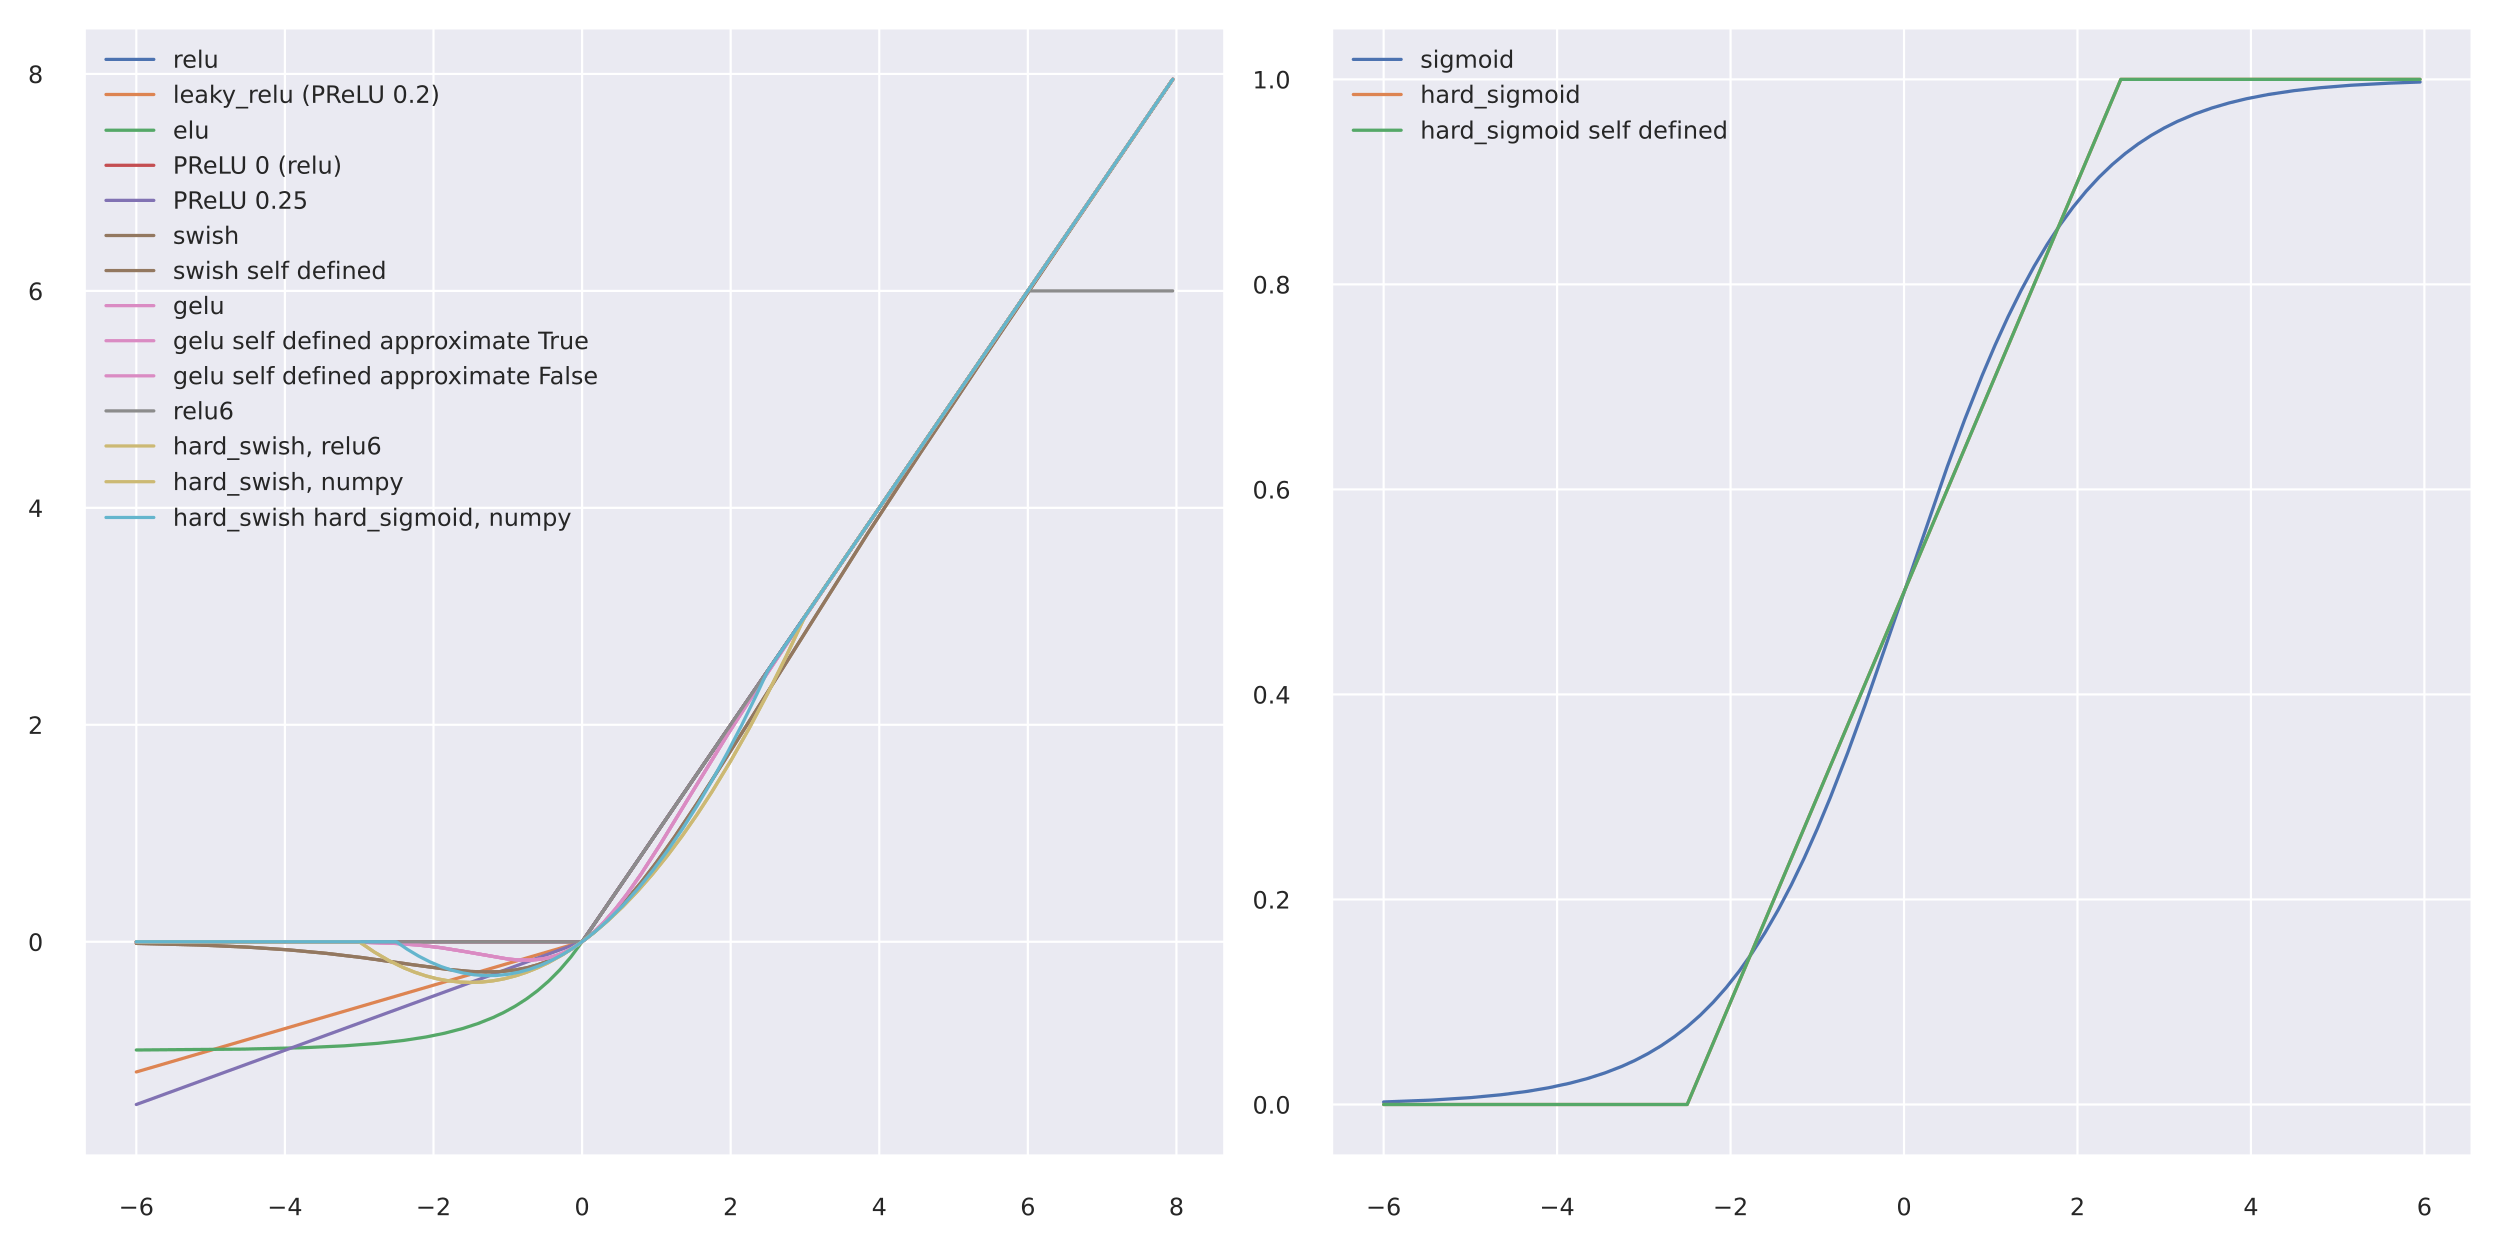 <?xml version="1.0" encoding="utf-8" standalone="no"?>
<!DOCTYPE svg PUBLIC "-//W3C//DTD SVG 1.1//EN"
  "http://www.w3.org/Graphics/SVG/1.1/DTD/svg11.dtd">
<!-- Created with matplotlib (https://matplotlib.org/) -->
<svg height="287.28pt" version="1.1" viewBox="0 0 575.28 287.28" width="575.28pt" xmlns="http://www.w3.org/2000/svg" xmlns:xlink="http://www.w3.org/1999/xlink">
 <defs>
  <style type="text/css">*{stroke-linecap:butt;stroke-linejoin:round;}</style>
 </defs>
 <g id="figure_1">
  <g id="patch_1">
   <path d="M 0 287.28 
L 575.28 287.28 
L 575.28 0 
L 0 0 
z
" style="fill:#ffffff;"/>
  </g>
  <g id="axes_1">
   <g id="patch_2">
    <path d="M 19.443 265.953 
L 281.782 265.953 
L 281.782 6.464 
L 19.443 6.464 
z
" style="fill:#eaeaf2;"/>
   </g>
   <g id="matplotlib.axis_1">
    <g id="xtick_1">
     <g id="line2d_1">
      <path clip-path="url(#pe93aeef3b1)" d="M 31.368 265.953 
L 31.368 6.464 
" style="fill:none;stroke:#ffffff;stroke-linecap:round;stroke-width:0.5;"/>
     </g>
     <g id="text_1">
      <!-- −6 -->
      <g style="fill:#262626;" transform="translate(27.314 279.633)scale(0.055 -0.055)">
       <defs>
        <path d="M 10.594 35.5 
L 73.188 35.5 
L 73.188 27.203 
L 10.594 27.203 
z
" id="DejaVuSans-8722"/>
        <path d="M 33.016 40.375 
Q 26.375 40.375 22.484 35.828 
Q 18.609 31.297 18.609 23.391 
Q 18.609 15.531 22.484 10.953 
Q 26.375 6.391 33.016 6.391 
Q 39.656 6.391 43.531 10.953 
Q 47.406 15.531 47.406 23.391 
Q 47.406 31.297 43.531 35.828 
Q 39.656 40.375 33.016 40.375 
z
M 52.594 71.297 
L 52.594 62.312 
Q 48.875 64.062 45.094 64.984 
Q 41.312 65.922 37.594 65.922 
Q 27.828 65.922 22.672 59.328 
Q 17.531 52.734 16.797 39.406 
Q 19.672 43.656 24.016 45.922 
Q 28.375 48.188 33.594 48.188 
Q 44.578 48.188 50.953 41.516 
Q 57.328 34.859 57.328 23.391 
Q 57.328 12.156 50.688 5.359 
Q 44.047 -1.422 33.016 -1.422 
Q 20.359 -1.422 13.672 8.266 
Q 6.984 17.969 6.984 36.375 
Q 6.984 53.656 15.188 63.938 
Q 23.391 74.219 37.203 74.219 
Q 40.922 74.219 44.703 73.484 
Q 48.484 72.75 52.594 71.297 
z
" id="DejaVuSans-54"/>
       </defs>
       <use xlink:href="#DejaVuSans-8722"/>
       <use x="83.789" xlink:href="#DejaVuSans-54"/>
      </g>
     </g>
    </g>
    <g id="xtick_2">
     <g id="line2d_2">
      <path clip-path="url(#pe93aeef3b1)" d="M 65.56 265.953 
L 65.56 6.464 
" style="fill:none;stroke:#ffffff;stroke-linecap:round;stroke-width:0.5;"/>
     </g>
     <g id="text_2">
      <!-- −4 -->
      <g style="fill:#262626;" transform="translate(61.506 279.633)scale(0.055 -0.055)">
       <defs>
        <path d="M 37.797 64.312 
L 12.891 25.391 
L 37.797 25.391 
z
M 35.203 72.906 
L 47.609 72.906 
L 47.609 25.391 
L 58.016 25.391 
L 58.016 17.188 
L 47.609 17.188 
L 47.609 0 
L 37.797 0 
L 37.797 17.188 
L 4.891 17.188 
L 4.891 26.703 
z
" id="DejaVuSans-52"/>
       </defs>
       <use xlink:href="#DejaVuSans-8722"/>
       <use x="83.789" xlink:href="#DejaVuSans-52"/>
      </g>
     </g>
    </g>
    <g id="xtick_3">
     <g id="line2d_3">
      <path clip-path="url(#pe93aeef3b1)" d="M 99.752 265.953 
L 99.752 6.464 
" style="fill:none;stroke:#ffffff;stroke-linecap:round;stroke-width:0.5;"/>
     </g>
     <g id="text_3">
      <!-- −2 -->
      <g style="fill:#262626;" transform="translate(95.698 279.633)scale(0.055 -0.055)">
       <defs>
        <path d="M 19.188 8.297 
L 53.609 8.297 
L 53.609 0 
L 7.328 0 
L 7.328 8.297 
Q 12.938 14.109 22.625 23.891 
Q 32.328 33.688 34.812 36.531 
Q 39.547 41.844 41.422 45.531 
Q 43.312 49.219 43.312 52.781 
Q 43.312 58.594 39.234 62.25 
Q 35.156 65.922 28.609 65.922 
Q 23.969 65.922 18.812 64.312 
Q 13.672 62.703 7.812 59.422 
L 7.812 69.391 
Q 13.766 71.781 18.938 73 
Q 24.125 74.219 28.422 74.219 
Q 39.75 74.219 46.484 68.547 
Q 53.219 62.891 53.219 53.422 
Q 53.219 48.922 51.531 44.891 
Q 49.859 40.875 45.406 35.406 
Q 44.188 33.984 37.641 27.219 
Q 31.109 20.453 19.188 8.297 
z
" id="DejaVuSans-50"/>
       </defs>
       <use xlink:href="#DejaVuSans-8722"/>
       <use x="83.789" xlink:href="#DejaVuSans-50"/>
      </g>
     </g>
    </g>
    <g id="xtick_4">
     <g id="line2d_4">
      <path clip-path="url(#pe93aeef3b1)" d="M 133.944 265.953 
L 133.944 6.464 
" style="fill:none;stroke:#ffffff;stroke-linecap:round;stroke-width:0.5;"/>
     </g>
     <g id="text_4">
      <!-- 0 -->
      <g style="fill:#262626;" transform="translate(132.194 279.633)scale(0.055 -0.055)">
       <defs>
        <path d="M 31.781 66.406 
Q 24.172 66.406 20.328 58.906 
Q 16.5 51.422 16.5 36.375 
Q 16.5 21.391 20.328 13.891 
Q 24.172 6.391 31.781 6.391 
Q 39.453 6.391 43.281 13.891 
Q 47.125 21.391 47.125 36.375 
Q 47.125 51.422 43.281 58.906 
Q 39.453 66.406 31.781 66.406 
z
M 31.781 74.219 
Q 44.047 74.219 50.516 64.516 
Q 56.984 54.828 56.984 36.375 
Q 56.984 17.969 50.516 8.266 
Q 44.047 -1.422 31.781 -1.422 
Q 19.531 -1.422 13.062 8.266 
Q 6.594 17.969 6.594 36.375 
Q 6.594 54.828 13.062 64.516 
Q 19.531 74.219 31.781 74.219 
z
" id="DejaVuSans-48"/>
       </defs>
       <use xlink:href="#DejaVuSans-48"/>
      </g>
     </g>
    </g>
    <g id="xtick_5">
     <g id="line2d_5">
      <path clip-path="url(#pe93aeef3b1)" d="M 168.136 265.953 
L 168.136 6.464 
" style="fill:none;stroke:#ffffff;stroke-linecap:round;stroke-width:0.5;"/>
     </g>
     <g id="text_5">
      <!-- 2 -->
      <g style="fill:#262626;" transform="translate(166.387 279.633)scale(0.055 -0.055)">
       <use xlink:href="#DejaVuSans-50"/>
      </g>
     </g>
    </g>
    <g id="xtick_6">
     <g id="line2d_6">
      <path clip-path="url(#pe93aeef3b1)" d="M 202.328 265.953 
L 202.328 6.464 
" style="fill:none;stroke:#ffffff;stroke-linecap:round;stroke-width:0.5;"/>
     </g>
     <g id="text_6">
      <!-- 4 -->
      <g style="fill:#262626;" transform="translate(200.579 279.633)scale(0.055 -0.055)">
       <use xlink:href="#DejaVuSans-52"/>
      </g>
     </g>
    </g>
    <g id="xtick_7">
     <g id="line2d_7">
      <path clip-path="url(#pe93aeef3b1)" d="M 236.52 265.953 
L 236.52 6.464 
" style="fill:none;stroke:#ffffff;stroke-linecap:round;stroke-width:0.5;"/>
     </g>
     <g id="text_7">
      <!-- 6 -->
      <g style="fill:#262626;" transform="translate(234.771 279.633)scale(0.055 -0.055)">
       <use xlink:href="#DejaVuSans-54"/>
      </g>
     </g>
    </g>
    <g id="xtick_8">
     <g id="line2d_8">
      <path clip-path="url(#pe93aeef3b1)" d="M 270.713 265.953 
L 270.713 6.464 
" style="fill:none;stroke:#ffffff;stroke-linecap:round;stroke-width:0.5;"/>
     </g>
     <g id="text_8">
      <!-- 8 -->
      <g style="fill:#262626;" transform="translate(268.963 279.633)scale(0.055 -0.055)">
       <defs>
        <path d="M 31.781 34.625 
Q 24.75 34.625 20.719 30.859 
Q 16.703 27.094 16.703 20.516 
Q 16.703 13.922 20.719 10.156 
Q 24.75 6.391 31.781 6.391 
Q 38.812 6.391 42.859 10.172 
Q 46.922 13.969 46.922 20.516 
Q 46.922 27.094 42.891 30.859 
Q 38.875 34.625 31.781 34.625 
z
M 21.922 38.812 
Q 15.578 40.375 12.031 44.719 
Q 8.5 49.078 8.5 55.328 
Q 8.5 64.062 14.719 69.141 
Q 20.953 74.219 31.781 74.219 
Q 42.672 74.219 48.875 69.141 
Q 55.078 64.062 55.078 55.328 
Q 55.078 49.078 51.531 44.719 
Q 48 40.375 41.703 38.812 
Q 48.828 37.156 52.797 32.312 
Q 56.781 27.484 56.781 20.516 
Q 56.781 9.906 50.312 4.234 
Q 43.844 -1.422 31.781 -1.422 
Q 19.734 -1.422 13.25 4.234 
Q 6.781 9.906 6.781 20.516 
Q 6.781 27.484 10.781 32.312 
Q 14.797 37.156 21.922 38.812 
z
M 18.312 54.391 
Q 18.312 48.734 21.844 45.562 
Q 25.391 42.391 31.781 42.391 
Q 38.141 42.391 41.719 45.562 
Q 45.312 48.734 45.312 54.391 
Q 45.312 60.062 41.719 63.234 
Q 38.141 66.406 31.781 66.406 
Q 25.391 66.406 21.844 63.234 
Q 18.312 60.062 18.312 54.391 
z
" id="DejaVuSans-56"/>
       </defs>
       <use xlink:href="#DejaVuSans-56"/>
      </g>
     </g>
    </g>
   </g>
   <g id="matplotlib.axis_2">
    <g id="ytick_1">
     <g id="line2d_9">
      <path clip-path="url(#pe93aeef3b1)" d="M 19.443 216.714 
L 281.782 216.714 
" style="fill:none;stroke:#ffffff;stroke-linecap:round;stroke-width:0.5;"/>
     </g>
     <g id="text_9">
      <!-- 0 -->
      <g style="fill:#262626;" transform="translate(6.444 218.804)scale(0.055 -0.055)">
       <use xlink:href="#DejaVuSans-48"/>
      </g>
     </g>
    </g>
    <g id="ytick_2">
     <g id="line2d_10">
      <path clip-path="url(#pe93aeef3b1)" d="M 19.443 166.788 
L 281.782 166.788 
" style="fill:none;stroke:#ffffff;stroke-linecap:round;stroke-width:0.5;"/>
     </g>
     <g id="text_10">
      <!-- 2 -->
      <g style="fill:#262626;" transform="translate(6.444 168.878)scale(0.055 -0.055)">
       <use xlink:href="#DejaVuSans-50"/>
      </g>
     </g>
    </g>
    <g id="ytick_3">
     <g id="line2d_11">
      <path clip-path="url(#pe93aeef3b1)" d="M 19.443 116.862 
L 281.782 116.862 
" style="fill:none;stroke:#ffffff;stroke-linecap:round;stroke-width:0.5;"/>
     </g>
     <g id="text_11">
      <!-- 4 -->
      <g style="fill:#262626;" transform="translate(6.444 118.952)scale(0.055 -0.055)">
       <use xlink:href="#DejaVuSans-52"/>
      </g>
     </g>
    </g>
    <g id="ytick_4">
     <g id="line2d_12">
      <path clip-path="url(#pe93aeef3b1)" d="M 19.443 66.936 
L 281.782 66.936 
" style="fill:none;stroke:#ffffff;stroke-linecap:round;stroke-width:0.5;"/>
     </g>
     <g id="text_12">
      <!-- 6 -->
      <g style="fill:#262626;" transform="translate(6.444 69.026)scale(0.055 -0.055)">
       <use xlink:href="#DejaVuSans-54"/>
      </g>
     </g>
    </g>
    <g id="ytick_5">
     <g id="line2d_13">
      <path clip-path="url(#pe93aeef3b1)" d="M 19.443 17.011 
L 281.782 17.011 
" style="fill:none;stroke:#ffffff;stroke-linecap:round;stroke-width:0.5;"/>
     </g>
     <g id="text_13">
      <!-- 8 -->
      <g style="fill:#262626;" transform="translate(6.444 19.1)scale(0.055 -0.055)">
       <use xlink:href="#DejaVuSans-56"/>
      </g>
     </g>
    </g>
   </g>
   <g id="line2d_14">
    <path clip-path="url(#pe93aeef3b1)" d="M 31.368 216.714 
L 133.944 216.714 
L 269.858 18.259 
L 269.858 18.259 
" style="fill:none;stroke:#4c72b0;stroke-linecap:round;stroke-width:0.75;"/>
   </g>
   <g id="line2d_15">
    <path clip-path="url(#pe93aeef3b1)" d="M 31.368 246.67 
L 133.944 216.714 
L 269.858 18.259 
L 269.858 18.259 
" style="fill:none;stroke:#dd8452;stroke-linecap:round;stroke-width:0.75;"/>
   </g>
   <g id="line2d_16">
    <path clip-path="url(#pe93aeef3b1)" d="M 31.368 241.615 
L 56.157 241.413 
L 69.834 241.09 
L 79.237 240.659 
L 86.93 240.081 
L 92.914 239.412 
L 98.042 238.62 
L 102.316 237.752 
L 106.59 236.637 
L 110.01 235.521 
L 113.429 234.158 
L 115.993 232.942 
L 118.558 231.528 
L 121.122 229.885 
L 123.686 227.977 
L 126.251 225.76 
L 128.815 223.184 
L 131.38 220.191 
L 133.944 216.714 
L 269.858 18.259 
L 269.858 18.259 
" style="fill:none;stroke:#55a868;stroke-linecap:round;stroke-width:0.75;"/>
   </g>
   <g id="line2d_17">
    <path clip-path="url(#pe93aeef3b1)" d="M 31.368 216.714 
L 133.944 216.714 
L 269.858 18.259 
L 269.858 18.259 
" style="fill:none;stroke:#c44e52;stroke-linecap:round;stroke-width:0.75;"/>
   </g>
   <g id="line2d_18">
    <path clip-path="url(#pe93aeef3b1)" d="M 31.368 254.158 
L 133.944 216.714 
L 269.858 18.259 
L 269.858 18.259 
" style="fill:none;stroke:#8172b3;stroke-linecap:round;stroke-width:0.75;"/>
   </g>
   <g id="line2d_19">
    <path clip-path="url(#pe93aeef3b1)" d="M 31.368 217.084 
L 45.899 217.455 
L 57.012 217.948 
L 66.415 218.577 
L 74.963 219.364 
L 83.511 220.377 
L 94.623 221.946 
L 103.171 223.088 
L 108.3 223.545 
L 111.719 223.664 
L 115.138 223.572 
L 118.558 223.208 
L 121.122 222.721 
L 123.686 222.021 
L 126.251 221.088 
L 128.815 219.901 
L 131.38 218.446 
L 133.944 216.714 
L 136.508 214.702 
L 139.073 212.412 
L 141.637 209.855 
L 144.202 207.044 
L 147.621 202.935 
L 151.04 198.465 
L 155.314 192.459 
L 160.443 184.796 
L 167.281 174.099 
L 199.764 122.609 
L 211.731 104.32 
L 226.263 82.52 
L 246.778 52.183 
L 269.858 18.329 
L 269.858 18.329 
" style="fill:none;stroke:#937860;stroke-linecap:round;stroke-width:0.75;"/>
   </g>
   <g id="line2d_20">
    <path clip-path="url(#pe93aeef3b1)" d="M 31.368 217.084 
L 45.899 217.455 
L 57.012 217.948 
L 66.415 218.577 
L 74.963 219.364 
L 83.511 220.377 
L 94.623 221.946 
L 103.171 223.088 
L 108.3 223.545 
L 111.719 223.664 
L 115.138 223.572 
L 118.558 223.208 
L 121.122 222.721 
L 123.686 222.021 
L 126.251 221.088 
L 128.815 219.901 
L 131.38 218.446 
L 133.944 216.714 
L 136.508 214.702 
L 139.073 212.412 
L 141.637 209.855 
L 144.202 207.044 
L 147.621 202.935 
L 151.04 198.465 
L 155.314 192.459 
L 160.443 184.796 
L 167.281 174.099 
L 199.764 122.609 
L 211.731 104.32 
L 226.263 82.52 
L 246.778 52.183 
L 269.858 18.329 
L 269.858 18.329 
" style="fill:none;stroke:#937860;stroke-linecap:round;stroke-width:0.75;"/>
   </g>
   <g id="line2d_21">
    <path clip-path="url(#pe93aeef3b1)" d="M 31.368 216.714 
L 82.656 216.815 
L 90.349 217.057 
L 96.333 217.478 
L 101.462 218.076 
L 106.59 218.903 
L 116.848 220.675 
L 119.412 220.908 
L 121.977 220.942 
L 124.541 220.712 
L 126.251 220.38 
L 127.96 219.887 
L 129.67 219.218 
L 131.38 218.363 
L 133.089 217.313 
L 134.799 216.065 
L 136.508 214.619 
L 139.073 212.087 
L 141.637 209.147 
L 144.202 205.844 
L 147.621 200.975 
L 151.895 194.352 
L 158.733 183.179 
L 167.281 169.282 
L 174.12 158.602 
L 182.668 145.725 
L 196.345 125.611 
L 269.858 18.259 
L 269.858 18.259 
" style="fill:none;stroke:#da8bc3;stroke-linecap:round;stroke-width:0.75;"/>
   </g>
   <g id="line2d_22">
    <path clip-path="url(#pe93aeef3b1)" d="M 31.368 216.714 
L 83.511 216.82 
L 91.204 217.091 
L 96.333 217.471 
L 101.462 218.076 
L 106.59 218.907 
L 116.848 220.678 
L 119.412 220.911 
L 121.977 220.944 
L 124.541 220.712 
L 126.251 220.38 
L 127.96 219.887 
L 129.67 219.218 
L 131.38 218.363 
L 133.089 217.313 
L 134.799 216.065 
L 136.508 214.619 
L 139.073 212.087 
L 141.637 209.147 
L 144.202 205.845 
L 147.621 200.977 
L 151.895 194.357 
L 158.733 183.185 
L 167.281 169.281 
L 174.12 158.593 
L 181.813 146.985 
L 194.635 128.108 
L 269.858 18.259 
L 269.858 18.259 
" style="fill:none;stroke:#da8bc3;stroke-linecap:round;stroke-width:0.75;"/>
   </g>
   <g id="line2d_23">
    <path clip-path="url(#pe93aeef3b1)" d="M 31.368 216.714 
L 82.656 216.815 
L 90.349 217.057 
L 96.333 217.478 
L 101.462 218.076 
L 106.59 218.903 
L 116.848 220.675 
L 119.412 220.908 
L 121.977 220.942 
L 124.541 220.712 
L 126.251 220.38 
L 127.96 219.887 
L 129.67 219.218 
L 131.38 218.363 
L 133.089 217.313 
L 134.799 216.065 
L 136.508 214.619 
L 139.073 212.087 
L 141.637 209.147 
L 144.202 205.844 
L 147.621 200.975 
L 151.895 194.352 
L 158.733 183.179 
L 167.281 169.282 
L 174.12 158.602 
L 182.668 145.725 
L 196.345 125.611 
L 269.858 18.259 
L 269.858 18.259 
" style="fill:none;stroke:#da8bc3;stroke-linecap:round;stroke-width:0.75;"/>
   </g>
   <g id="line2d_24">
    <path clip-path="url(#pe93aeef3b1)" d="M 31.368 216.714 
L 133.944 216.714 
L 236.52 66.936 
L 269.858 66.936 
L 269.858 66.936 
" style="fill:none;stroke:#8c8c8c;stroke-linecap:round;stroke-width:0.75;"/>
   </g>
   <g id="line2d_25">
    <path clip-path="url(#pe93aeef3b1)" d="M 31.368 216.714 
L 82.656 216.714 
L 86.075 219.044 
L 89.494 221.041 
L 92.914 222.705 
L 95.478 223.735 
L 98.042 224.577 
L 100.607 225.233 
L 103.171 225.701 
L 105.736 225.982 
L 108.3 226.075 
L 110.864 225.982 
L 113.429 225.701 
L 115.993 225.233 
L 118.558 224.577 
L 121.122 223.735 
L 123.686 222.705 
L 126.251 221.488 
L 129.67 219.574 
L 133.089 217.328 
L 136.508 214.748 
L 139.928 211.836 
L 143.347 208.591 
L 146.766 205.013 
L 150.185 201.102 
L 153.605 196.858 
L 157.024 192.282 
L 160.443 187.372 
L 163.862 182.13 
L 168.136 175.109 
L 172.41 167.568 
L 176.684 159.507 
L 180.958 150.926 
L 185.232 141.825 
L 269.858 18.259 
L 269.858 18.259 
" style="fill:none;stroke:#ccb974;stroke-linecap:round;stroke-width:0.75;"/>
   </g>
   <g id="line2d_26">
    <path clip-path="url(#pe93aeef3b1)" d="M 31.368 216.714 
L 82.656 216.714 
L 86.075 219.044 
L 89.494 221.041 
L 92.914 222.705 
L 95.478 223.735 
L 98.042 224.577 
L 100.607 225.233 
L 103.171 225.701 
L 105.736 225.982 
L 108.3 226.075 
L 110.864 225.982 
L 113.429 225.701 
L 115.993 225.233 
L 118.558 224.577 
L 121.122 223.735 
L 123.686 222.705 
L 126.251 221.488 
L 129.67 219.574 
L 133.089 217.328 
L 136.508 214.748 
L 139.928 211.836 
L 143.347 208.591 
L 146.766 205.013 
L 150.185 201.102 
L 153.605 196.858 
L 157.024 192.282 
L 160.443 187.372 
L 163.862 182.13 
L 168.136 175.109 
L 172.41 167.568 
L 176.684 159.507 
L 180.958 150.926 
L 185.232 141.825 
L 269.858 18.259 
L 269.858 18.259 
" style="fill:none;stroke:#ccb974;stroke-linecap:round;stroke-width:0.75;"/>
   </g>
   <g id="line2d_27">
    <path clip-path="url(#pe93aeef3b1)" d="M 31.368 216.714 
L 91.204 216.714 
L 93.768 218.474 
L 96.333 220.009 
L 98.897 221.32 
L 101.462 222.406 
L 104.026 223.267 
L 106.59 223.903 
L 109.155 224.315 
L 111.719 224.502 
L 114.284 224.465 
L 116.848 224.203 
L 119.412 223.716 
L 121.977 223.005 
L 124.541 222.069 
L 127.106 220.908 
L 129.67 219.522 
L 132.234 217.912 
L 134.799 216.078 
L 137.363 214.018 
L 139.928 211.734 
L 143.347 208.339 
L 146.766 204.545 
L 150.185 200.351 
L 153.605 195.758 
L 157.024 190.765 
L 160.443 185.373 
L 163.862 179.582 
L 167.281 173.391 
L 170.701 166.801 
L 174.12 159.811 
L 176.684 154.307 
L 269.858 18.259 
L 269.858 18.259 
" style="fill:none;stroke:#64b5cd;stroke-linecap:round;stroke-width:0.75;"/>
   </g>
   <g id="patch_3">
    <path d="M 19.443 265.953 
L 19.443 6.464 
" style="fill:none;stroke:#ffffff;stroke-linecap:square;stroke-linejoin:miter;stroke-width:0.625;"/>
   </g>
   <g id="patch_4">
    <path d="M 281.782 265.953 
L 281.782 6.464 
" style="fill:none;stroke:#ffffff;stroke-linecap:square;stroke-linejoin:miter;stroke-width:0.625;"/>
   </g>
   <g id="patch_5">
    <path d="M 19.443 265.953 
L 281.782 265.953 
" style="fill:none;stroke:#ffffff;stroke-linecap:square;stroke-linejoin:miter;stroke-width:0.625;"/>
   </g>
   <g id="patch_6">
    <path d="M 19.443 6.464 
L 281.782 6.464 
" style="fill:none;stroke:#ffffff;stroke-linecap:square;stroke-linejoin:miter;stroke-width:0.625;"/>
   </g>
   <g id="legend_1">
    <g id="line2d_28">
     <path d="M 24.393 13.668 
L 35.393 13.668 
" style="fill:none;stroke:#4c72b0;stroke-linecap:round;stroke-width:0.75;"/>
    </g>
    <g id="line2d_29"/>
    <g id="text_14">
     <!-- relu -->
     <g style="fill:#262626;" transform="translate(39.793 15.593)scale(0.055 -0.055)">
      <defs>
       <path d="M 41.109 46.297 
Q 39.594 47.172 37.812 47.578 
Q 36.031 48 33.891 48 
Q 26.266 48 22.188 43.047 
Q 18.109 38.094 18.109 28.812 
L 18.109 0 
L 9.078 0 
L 9.078 54.688 
L 18.109 54.688 
L 18.109 46.188 
Q 20.953 51.172 25.484 53.578 
Q 30.031 56 36.531 56 
Q 37.453 56 38.578 55.875 
Q 39.703 55.766 41.062 55.516 
z
" id="DejaVuSans-114"/>
       <path d="M 56.203 29.594 
L 56.203 25.203 
L 14.891 25.203 
Q 15.484 15.922 20.484 11.062 
Q 25.484 6.203 34.422 6.203 
Q 39.594 6.203 44.453 7.469 
Q 49.312 8.734 54.109 11.281 
L 54.109 2.781 
Q 49.266 0.734 44.188 -0.344 
Q 39.109 -1.422 33.891 -1.422 
Q 20.797 -1.422 13.156 6.188 
Q 5.516 13.812 5.516 26.812 
Q 5.516 40.234 12.766 48.109 
Q 20.016 56 32.328 56 
Q 43.359 56 49.781 48.891 
Q 56.203 41.797 56.203 29.594 
z
M 47.219 32.234 
Q 47.125 39.594 43.094 43.984 
Q 39.062 48.391 32.422 48.391 
Q 24.906 48.391 20.391 44.141 
Q 15.875 39.891 15.188 32.172 
z
" id="DejaVuSans-101"/>
       <path d="M 9.422 75.984 
L 18.406 75.984 
L 18.406 0 
L 9.422 0 
z
" id="DejaVuSans-108"/>
       <path d="M 8.5 21.578 
L 8.5 54.688 
L 17.484 54.688 
L 17.484 21.922 
Q 17.484 14.156 20.5 10.266 
Q 23.531 6.391 29.594 6.391 
Q 36.859 6.391 41.078 11.031 
Q 45.312 15.672 45.312 23.688 
L 45.312 54.688 
L 54.297 54.688 
L 54.297 0 
L 45.312 0 
L 45.312 8.406 
Q 42.047 3.422 37.719 1 
Q 33.406 -1.422 27.688 -1.422 
Q 18.266 -1.422 13.375 4.438 
Q 8.5 10.297 8.5 21.578 
z
M 31.109 56 
z
" id="DejaVuSans-117"/>
      </defs>
      <use xlink:href="#DejaVuSans-114"/>
      <use x="38.863" xlink:href="#DejaVuSans-101"/>
      <use x="100.387" xlink:href="#DejaVuSans-108"/>
      <use x="128.17" xlink:href="#DejaVuSans-117"/>
     </g>
    </g>
    <g id="line2d_30">
     <path d="M 24.393 21.741 
L 35.393 21.741 
" style="fill:none;stroke:#dd8452;stroke-linecap:round;stroke-width:0.75;"/>
    </g>
    <g id="line2d_31"/>
    <g id="text_15">
     <!-- leaky_relu (PReLU 0.2) -->
     <g style="fill:#262626;" transform="translate(39.793 23.666)scale(0.055 -0.055)">
      <defs>
       <path d="M 34.281 27.484 
Q 23.391 27.484 19.188 25 
Q 14.984 22.516 14.984 16.5 
Q 14.984 11.719 18.141 8.906 
Q 21.297 6.109 26.703 6.109 
Q 34.188 6.109 38.703 11.406 
Q 43.219 16.703 43.219 25.484 
L 43.219 27.484 
z
M 52.203 31.203 
L 52.203 0 
L 43.219 0 
L 43.219 8.297 
Q 40.141 3.328 35.547 0.953 
Q 30.953 -1.422 24.312 -1.422 
Q 15.922 -1.422 10.953 3.297 
Q 6 8.016 6 15.922 
Q 6 25.141 12.172 29.828 
Q 18.359 34.516 30.609 34.516 
L 43.219 34.516 
L 43.219 35.406 
Q 43.219 41.609 39.141 45 
Q 35.062 48.391 27.688 48.391 
Q 23 48.391 18.547 47.266 
Q 14.109 46.141 10.016 43.891 
L 10.016 52.203 
Q 14.938 54.109 19.578 55.047 
Q 24.219 56 28.609 56 
Q 40.484 56 46.344 49.844 
Q 52.203 43.703 52.203 31.203 
z
" id="DejaVuSans-97"/>
       <path d="M 9.078 75.984 
L 18.109 75.984 
L 18.109 31.109 
L 44.922 54.688 
L 56.391 54.688 
L 27.391 29.109 
L 57.625 0 
L 45.906 0 
L 18.109 26.703 
L 18.109 0 
L 9.078 0 
z
" id="DejaVuSans-107"/>
       <path d="M 32.172 -5.078 
Q 28.375 -14.844 24.75 -17.812 
Q 21.141 -20.797 15.094 -20.797 
L 7.906 -20.797 
L 7.906 -13.281 
L 13.188 -13.281 
Q 16.891 -13.281 18.938 -11.516 
Q 21 -9.766 23.484 -3.219 
L 25.094 0.875 
L 2.984 54.688 
L 12.5 54.688 
L 29.594 11.922 
L 46.688 54.688 
L 56.203 54.688 
z
" id="DejaVuSans-121"/>
       <path d="M 50.984 -16.609 
L 50.984 -23.578 
L -0.984 -23.578 
L -0.984 -16.609 
z
" id="DejaVuSans-95"/>
       <path id="DejaVuSans-32"/>
       <path d="M 31 75.875 
Q 24.469 64.656 21.281 53.656 
Q 18.109 42.672 18.109 31.391 
Q 18.109 20.125 21.312 9.062 
Q 24.516 -2 31 -13.188 
L 23.188 -13.188 
Q 15.875 -1.703 12.234 9.375 
Q 8.594 20.453 8.594 31.391 
Q 8.594 42.281 12.203 53.312 
Q 15.828 64.359 23.188 75.875 
z
" id="DejaVuSans-40"/>
       <path d="M 19.672 64.797 
L 19.672 37.406 
L 32.078 37.406 
Q 38.969 37.406 42.719 40.969 
Q 46.484 44.531 46.484 51.125 
Q 46.484 57.672 42.719 61.234 
Q 38.969 64.797 32.078 64.797 
z
M 9.812 72.906 
L 32.078 72.906 
Q 44.344 72.906 50.609 67.359 
Q 56.891 61.812 56.891 51.125 
Q 56.891 40.328 50.609 34.812 
Q 44.344 29.297 32.078 29.297 
L 19.672 29.297 
L 19.672 0 
L 9.812 0 
z
" id="DejaVuSans-80"/>
       <path d="M 44.391 34.188 
Q 47.562 33.109 50.562 29.594 
Q 53.562 26.078 56.594 19.922 
L 66.609 0 
L 56 0 
L 46.688 18.703 
Q 43.062 26.031 39.672 28.422 
Q 36.281 30.812 30.422 30.812 
L 19.672 30.812 
L 19.672 0 
L 9.812 0 
L 9.812 72.906 
L 32.078 72.906 
Q 44.578 72.906 50.734 67.672 
Q 56.891 62.453 56.891 51.906 
Q 56.891 45.016 53.688 40.469 
Q 50.484 35.938 44.391 34.188 
z
M 19.672 64.797 
L 19.672 38.922 
L 32.078 38.922 
Q 39.203 38.922 42.844 42.219 
Q 46.484 45.516 46.484 51.906 
Q 46.484 58.297 42.844 61.547 
Q 39.203 64.797 32.078 64.797 
z
" id="DejaVuSans-82"/>
       <path d="M 9.812 72.906 
L 19.672 72.906 
L 19.672 8.297 
L 55.172 8.297 
L 55.172 0 
L 9.812 0 
z
" id="DejaVuSans-76"/>
       <path d="M 8.688 72.906 
L 18.609 72.906 
L 18.609 28.609 
Q 18.609 16.891 22.844 11.734 
Q 27.094 6.594 36.625 6.594 
Q 46.094 6.594 50.344 11.734 
Q 54.594 16.891 54.594 28.609 
L 54.594 72.906 
L 64.5 72.906 
L 64.5 27.391 
Q 64.5 13.141 57.438 5.859 
Q 50.391 -1.422 36.625 -1.422 
Q 22.797 -1.422 15.734 5.859 
Q 8.688 13.141 8.688 27.391 
z
" id="DejaVuSans-85"/>
       <path d="M 10.688 12.406 
L 21 12.406 
L 21 0 
L 10.688 0 
z
" id="DejaVuSans-46"/>
       <path d="M 8.016 75.875 
L 15.828 75.875 
Q 23.141 64.359 26.781 53.312 
Q 30.422 42.281 30.422 31.391 
Q 30.422 20.453 26.781 9.375 
Q 23.141 -1.703 15.828 -13.188 
L 8.016 -13.188 
Q 14.5 -2 17.703 9.062 
Q 20.906 20.125 20.906 31.391 
Q 20.906 42.672 17.703 53.656 
Q 14.5 64.656 8.016 75.875 
z
" id="DejaVuSans-41"/>
      </defs>
      <use xlink:href="#DejaVuSans-108"/>
      <use x="27.783" xlink:href="#DejaVuSans-101"/>
      <use x="89.307" xlink:href="#DejaVuSans-97"/>
      <use x="150.586" xlink:href="#DejaVuSans-107"/>
      <use x="204.871" xlink:href="#DejaVuSans-121"/>
      <use x="264.051" xlink:href="#DejaVuSans-95"/>
      <use x="314.051" xlink:href="#DejaVuSans-114"/>
      <use x="352.914" xlink:href="#DejaVuSans-101"/>
      <use x="414.438" xlink:href="#DejaVuSans-108"/>
      <use x="442.221" xlink:href="#DejaVuSans-117"/>
      <use x="505.6" xlink:href="#DejaVuSans-32"/>
      <use x="537.387" xlink:href="#DejaVuSans-40"/>
      <use x="576.4" xlink:href="#DejaVuSans-80"/>
      <use x="636.703" xlink:href="#DejaVuSans-82"/>
      <use x="701.686" xlink:href="#DejaVuSans-101"/>
      <use x="763.209" xlink:href="#DejaVuSans-76"/>
      <use x="813.922" xlink:href="#DejaVuSans-85"/>
      <use x="887.115" xlink:href="#DejaVuSans-32"/>
      <use x="918.902" xlink:href="#DejaVuSans-48"/>
      <use x="982.525" xlink:href="#DejaVuSans-46"/>
      <use x="1014.312" xlink:href="#DejaVuSans-50"/>
      <use x="1077.936" xlink:href="#DejaVuSans-41"/>
     </g>
    </g>
    <g id="line2d_32">
     <path d="M 24.393 29.967 
L 35.393 29.967 
" style="fill:none;stroke:#55a868;stroke-linecap:round;stroke-width:0.75;"/>
    </g>
    <g id="line2d_33"/>
    <g id="text_16">
     <!-- elu -->
     <g style="fill:#262626;" transform="translate(39.793 31.892)scale(0.055 -0.055)">
      <use xlink:href="#DejaVuSans-101"/>
      <use x="61.523" xlink:href="#DejaVuSans-108"/>
      <use x="89.307" xlink:href="#DejaVuSans-117"/>
     </g>
    </g>
    <g id="line2d_34">
     <path d="M 24.393 38.04 
L 35.393 38.04 
" style="fill:none;stroke:#c44e52;stroke-linecap:round;stroke-width:0.75;"/>
    </g>
    <g id="line2d_35"/>
    <g id="text_17">
     <!-- PReLU 0 (relu) -->
     <g style="fill:#262626;" transform="translate(39.793 39.965)scale(0.055 -0.055)">
      <use xlink:href="#DejaVuSans-80"/>
      <use x="60.303" xlink:href="#DejaVuSans-82"/>
      <use x="125.285" xlink:href="#DejaVuSans-101"/>
      <use x="186.809" xlink:href="#DejaVuSans-76"/>
      <use x="237.521" xlink:href="#DejaVuSans-85"/>
      <use x="310.715" xlink:href="#DejaVuSans-32"/>
      <use x="342.502" xlink:href="#DejaVuSans-48"/>
      <use x="406.125" xlink:href="#DejaVuSans-32"/>
      <use x="437.912" xlink:href="#DejaVuSans-40"/>
      <use x="476.926" xlink:href="#DejaVuSans-114"/>
      <use x="515.789" xlink:href="#DejaVuSans-101"/>
      <use x="577.312" xlink:href="#DejaVuSans-108"/>
      <use x="605.096" xlink:href="#DejaVuSans-117"/>
      <use x="668.475" xlink:href="#DejaVuSans-41"/>
     </g>
    </g>
    <g id="line2d_36">
     <path d="M 24.393 46.113 
L 35.393 46.113 
" style="fill:none;stroke:#8172b3;stroke-linecap:round;stroke-width:0.75;"/>
    </g>
    <g id="line2d_37"/>
    <g id="text_18">
     <!-- PReLU 0.25 -->
     <g style="fill:#262626;" transform="translate(39.793 48.038)scale(0.055 -0.055)">
      <defs>
       <path d="M 10.797 72.906 
L 49.516 72.906 
L 49.516 64.594 
L 19.828 64.594 
L 19.828 46.734 
Q 21.969 47.469 24.109 47.828 
Q 26.266 48.188 28.422 48.188 
Q 40.625 48.188 47.75 41.5 
Q 54.891 34.812 54.891 23.391 
Q 54.891 11.625 47.562 5.094 
Q 40.234 -1.422 26.906 -1.422 
Q 22.312 -1.422 17.547 -0.641 
Q 12.797 0.141 7.719 1.703 
L 7.719 11.625 
Q 12.109 9.234 16.797 8.062 
Q 21.484 6.891 26.703 6.891 
Q 35.156 6.891 40.078 11.328 
Q 45.016 15.766 45.016 23.391 
Q 45.016 31 40.078 35.438 
Q 35.156 39.891 26.703 39.891 
Q 22.75 39.891 18.812 39.016 
Q 14.891 38.141 10.797 36.281 
z
" id="DejaVuSans-53"/>
      </defs>
      <use xlink:href="#DejaVuSans-80"/>
      <use x="60.303" xlink:href="#DejaVuSans-82"/>
      <use x="125.285" xlink:href="#DejaVuSans-101"/>
      <use x="186.809" xlink:href="#DejaVuSans-76"/>
      <use x="237.521" xlink:href="#DejaVuSans-85"/>
      <use x="310.715" xlink:href="#DejaVuSans-32"/>
      <use x="342.502" xlink:href="#DejaVuSans-48"/>
      <use x="406.125" xlink:href="#DejaVuSans-46"/>
      <use x="437.912" xlink:href="#DejaVuSans-50"/>
      <use x="501.535" xlink:href="#DejaVuSans-53"/>
     </g>
    </g>
    <g id="line2d_38">
     <path d="M 24.393 54.186 
L 35.393 54.186 
" style="fill:none;stroke:#937860;stroke-linecap:round;stroke-width:0.75;"/>
    </g>
    <g id="line2d_39"/>
    <g id="text_19">
     <!-- swish -->
     <g style="fill:#262626;" transform="translate(39.793 56.111)scale(0.055 -0.055)">
      <defs>
       <path d="M 44.281 53.078 
L 44.281 44.578 
Q 40.484 46.531 36.375 47.5 
Q 32.281 48.484 27.875 48.484 
Q 21.188 48.484 17.844 46.438 
Q 14.5 44.391 14.5 40.281 
Q 14.5 37.156 16.891 35.375 
Q 19.281 33.594 26.516 31.984 
L 29.594 31.297 
Q 39.156 29.25 43.188 25.516 
Q 47.219 21.781 47.219 15.094 
Q 47.219 7.469 41.188 3.016 
Q 35.156 -1.422 24.609 -1.422 
Q 20.219 -1.422 15.453 -0.562 
Q 10.688 0.297 5.422 2 
L 5.422 11.281 
Q 10.406 8.688 15.234 7.391 
Q 20.062 6.109 24.812 6.109 
Q 31.156 6.109 34.562 8.281 
Q 37.984 10.453 37.984 14.406 
Q 37.984 18.062 35.516 20.016 
Q 33.062 21.969 24.703 23.781 
L 21.578 24.516 
Q 13.234 26.266 9.516 29.906 
Q 5.812 33.547 5.812 39.891 
Q 5.812 47.609 11.281 51.797 
Q 16.75 56 26.812 56 
Q 31.781 56 36.172 55.266 
Q 40.578 54.547 44.281 53.078 
z
" id="DejaVuSans-115"/>
       <path d="M 4.203 54.688 
L 13.188 54.688 
L 24.422 12.016 
L 35.594 54.688 
L 46.188 54.688 
L 57.422 12.016 
L 68.609 54.688 
L 77.594 54.688 
L 63.281 0 
L 52.688 0 
L 40.922 44.828 
L 29.109 0 
L 18.5 0 
z
" id="DejaVuSans-119"/>
       <path d="M 9.422 54.688 
L 18.406 54.688 
L 18.406 0 
L 9.422 0 
z
M 9.422 75.984 
L 18.406 75.984 
L 18.406 64.594 
L 9.422 64.594 
z
" id="DejaVuSans-105"/>
       <path d="M 54.891 33.016 
L 54.891 0 
L 45.906 0 
L 45.906 32.719 
Q 45.906 40.484 42.875 44.328 
Q 39.844 48.188 33.797 48.188 
Q 26.516 48.188 22.312 43.547 
Q 18.109 38.922 18.109 30.906 
L 18.109 0 
L 9.078 0 
L 9.078 75.984 
L 18.109 75.984 
L 18.109 46.188 
Q 21.344 51.125 25.703 53.562 
Q 30.078 56 35.797 56 
Q 45.219 56 50.047 50.172 
Q 54.891 44.344 54.891 33.016 
z
" id="DejaVuSans-104"/>
      </defs>
      <use xlink:href="#DejaVuSans-115"/>
      <use x="52.1" xlink:href="#DejaVuSans-119"/>
      <use x="133.887" xlink:href="#DejaVuSans-105"/>
      <use x="161.67" xlink:href="#DejaVuSans-115"/>
      <use x="213.77" xlink:href="#DejaVuSans-104"/>
     </g>
    </g>
    <g id="line2d_40">
     <path d="M 24.393 62.259 
L 35.393 62.259 
" style="fill:none;stroke:#937860;stroke-linecap:round;stroke-width:0.75;"/>
    </g>
    <g id="line2d_41"/>
    <g id="text_20">
     <!-- swish self defined -->
     <g style="fill:#262626;" transform="translate(39.793 64.184)scale(0.055 -0.055)">
      <defs>
       <path d="M 37.109 75.984 
L 37.109 68.5 
L 28.516 68.5 
Q 23.688 68.5 21.797 66.547 
Q 19.922 64.594 19.922 59.516 
L 19.922 54.688 
L 34.719 54.688 
L 34.719 47.703 
L 19.922 47.703 
L 19.922 0 
L 10.891 0 
L 10.891 47.703 
L 2.297 47.703 
L 2.297 54.688 
L 10.891 54.688 
L 10.891 58.5 
Q 10.891 67.625 15.141 71.797 
Q 19.391 75.984 28.609 75.984 
z
" id="DejaVuSans-102"/>
       <path d="M 45.406 46.391 
L 45.406 75.984 
L 54.391 75.984 
L 54.391 0 
L 45.406 0 
L 45.406 8.203 
Q 42.578 3.328 38.25 0.953 
Q 33.938 -1.422 27.875 -1.422 
Q 17.969 -1.422 11.734 6.484 
Q 5.516 14.406 5.516 27.297 
Q 5.516 40.188 11.734 48.094 
Q 17.969 56 27.875 56 
Q 33.938 56 38.25 53.625 
Q 42.578 51.266 45.406 46.391 
z
M 14.797 27.297 
Q 14.797 17.391 18.875 11.75 
Q 22.953 6.109 30.078 6.109 
Q 37.203 6.109 41.297 11.75 
Q 45.406 17.391 45.406 27.297 
Q 45.406 37.203 41.297 42.844 
Q 37.203 48.484 30.078 48.484 
Q 22.953 48.484 18.875 42.844 
Q 14.797 37.203 14.797 27.297 
z
" id="DejaVuSans-100"/>
       <path d="M 54.891 33.016 
L 54.891 0 
L 45.906 0 
L 45.906 32.719 
Q 45.906 40.484 42.875 44.328 
Q 39.844 48.188 33.797 48.188 
Q 26.516 48.188 22.312 43.547 
Q 18.109 38.922 18.109 30.906 
L 18.109 0 
L 9.078 0 
L 9.078 54.688 
L 18.109 54.688 
L 18.109 46.188 
Q 21.344 51.125 25.703 53.562 
Q 30.078 56 35.797 56 
Q 45.219 56 50.047 50.172 
Q 54.891 44.344 54.891 33.016 
z
" id="DejaVuSans-110"/>
      </defs>
      <use xlink:href="#DejaVuSans-115"/>
      <use x="52.1" xlink:href="#DejaVuSans-119"/>
      <use x="133.887" xlink:href="#DejaVuSans-105"/>
      <use x="161.67" xlink:href="#DejaVuSans-115"/>
      <use x="213.77" xlink:href="#DejaVuSans-104"/>
      <use x="277.148" xlink:href="#DejaVuSans-32"/>
      <use x="308.936" xlink:href="#DejaVuSans-115"/>
      <use x="361.035" xlink:href="#DejaVuSans-101"/>
      <use x="422.559" xlink:href="#DejaVuSans-108"/>
      <use x="450.342" xlink:href="#DejaVuSans-102"/>
      <use x="485.547" xlink:href="#DejaVuSans-32"/>
      <use x="517.334" xlink:href="#DejaVuSans-100"/>
      <use x="580.811" xlink:href="#DejaVuSans-101"/>
      <use x="642.334" xlink:href="#DejaVuSans-102"/>
      <use x="677.539" xlink:href="#DejaVuSans-105"/>
      <use x="705.322" xlink:href="#DejaVuSans-110"/>
      <use x="768.701" xlink:href="#DejaVuSans-101"/>
      <use x="830.225" xlink:href="#DejaVuSans-100"/>
     </g>
    </g>
    <g id="line2d_42">
     <path d="M 24.393 70.332 
L 35.393 70.332 
" style="fill:none;stroke:#da8bc3;stroke-linecap:round;stroke-width:0.75;"/>
    </g>
    <g id="line2d_43"/>
    <g id="text_21">
     <!-- gelu -->
     <g style="fill:#262626;" transform="translate(39.793 72.257)scale(0.055 -0.055)">
      <defs>
       <path d="M 45.406 27.984 
Q 45.406 37.75 41.375 43.109 
Q 37.359 48.484 30.078 48.484 
Q 22.859 48.484 18.828 43.109 
Q 14.797 37.75 14.797 27.984 
Q 14.797 18.266 18.828 12.891 
Q 22.859 7.516 30.078 7.516 
Q 37.359 7.516 41.375 12.891 
Q 45.406 18.266 45.406 27.984 
z
M 54.391 6.781 
Q 54.391 -7.172 48.188 -13.984 
Q 42 -20.797 29.203 -20.797 
Q 24.469 -20.797 20.266 -20.094 
Q 16.062 -19.391 12.109 -17.922 
L 12.109 -9.188 
Q 16.062 -11.328 19.922 -12.344 
Q 23.781 -13.375 27.781 -13.375 
Q 36.625 -13.375 41.016 -8.766 
Q 45.406 -4.156 45.406 5.172 
L 45.406 9.625 
Q 42.625 4.781 38.281 2.391 
Q 33.938 0 27.875 0 
Q 17.828 0 11.672 7.656 
Q 5.516 15.328 5.516 27.984 
Q 5.516 40.672 11.672 48.328 
Q 17.828 56 27.875 56 
Q 33.938 56 38.281 53.609 
Q 42.625 51.219 45.406 46.391 
L 45.406 54.688 
L 54.391 54.688 
z
" id="DejaVuSans-103"/>
      </defs>
      <use xlink:href="#DejaVuSans-103"/>
      <use x="63.477" xlink:href="#DejaVuSans-101"/>
      <use x="125" xlink:href="#DejaVuSans-108"/>
      <use x="152.783" xlink:href="#DejaVuSans-117"/>
     </g>
    </g>
    <g id="line2d_44">
     <path d="M 24.393 78.405 
L 35.393 78.405 
" style="fill:none;stroke:#da8bc3;stroke-linecap:round;stroke-width:0.75;"/>
    </g>
    <g id="line2d_45"/>
    <g id="text_22">
     <!-- gelu self defined approximate True -->
     <g style="fill:#262626;" transform="translate(39.793 80.33)scale(0.055 -0.055)">
      <defs>
       <path d="M 18.109 8.203 
L 18.109 -20.797 
L 9.078 -20.797 
L 9.078 54.688 
L 18.109 54.688 
L 18.109 46.391 
Q 20.953 51.266 25.266 53.625 
Q 29.594 56 35.594 56 
Q 45.562 56 51.781 48.094 
Q 58.016 40.188 58.016 27.297 
Q 58.016 14.406 51.781 6.484 
Q 45.562 -1.422 35.594 -1.422 
Q 29.594 -1.422 25.266 0.953 
Q 20.953 3.328 18.109 8.203 
z
M 48.688 27.297 
Q 48.688 37.203 44.609 42.844 
Q 40.531 48.484 33.406 48.484 
Q 26.266 48.484 22.188 42.844 
Q 18.109 37.203 18.109 27.297 
Q 18.109 17.391 22.188 11.75 
Q 26.266 6.109 33.406 6.109 
Q 40.531 6.109 44.609 11.75 
Q 48.688 17.391 48.688 27.297 
z
" id="DejaVuSans-112"/>
       <path d="M 30.609 48.391 
Q 23.391 48.391 19.188 42.75 
Q 14.984 37.109 14.984 27.297 
Q 14.984 17.484 19.156 11.844 
Q 23.344 6.203 30.609 6.203 
Q 37.797 6.203 41.984 11.859 
Q 46.188 17.531 46.188 27.297 
Q 46.188 37.016 41.984 42.703 
Q 37.797 48.391 30.609 48.391 
z
M 30.609 56 
Q 42.328 56 49.016 48.375 
Q 55.719 40.766 55.719 27.297 
Q 55.719 13.875 49.016 6.219 
Q 42.328 -1.422 30.609 -1.422 
Q 18.844 -1.422 12.172 6.219 
Q 5.516 13.875 5.516 27.297 
Q 5.516 40.766 12.172 48.375 
Q 18.844 56 30.609 56 
z
" id="DejaVuSans-111"/>
       <path d="M 54.891 54.688 
L 35.109 28.078 
L 55.906 0 
L 45.312 0 
L 29.391 21.484 
L 13.484 0 
L 2.875 0 
L 24.125 28.609 
L 4.688 54.688 
L 15.281 54.688 
L 29.781 35.203 
L 44.281 54.688 
z
" id="DejaVuSans-120"/>
       <path d="M 52 44.188 
Q 55.375 50.25 60.062 53.125 
Q 64.75 56 71.094 56 
Q 79.641 56 84.281 50.016 
Q 88.922 44.047 88.922 33.016 
L 88.922 0 
L 79.891 0 
L 79.891 32.719 
Q 79.891 40.578 77.094 44.375 
Q 74.312 48.188 68.609 48.188 
Q 61.625 48.188 57.562 43.547 
Q 53.516 38.922 53.516 30.906 
L 53.516 0 
L 44.484 0 
L 44.484 32.719 
Q 44.484 40.625 41.703 44.406 
Q 38.922 48.188 33.109 48.188 
Q 26.219 48.188 22.156 43.531 
Q 18.109 38.875 18.109 30.906 
L 18.109 0 
L 9.078 0 
L 9.078 54.688 
L 18.109 54.688 
L 18.109 46.188 
Q 21.188 51.219 25.484 53.609 
Q 29.781 56 35.688 56 
Q 41.656 56 45.828 52.969 
Q 50 49.953 52 44.188 
z
" id="DejaVuSans-109"/>
       <path d="M 18.312 70.219 
L 18.312 54.688 
L 36.812 54.688 
L 36.812 47.703 
L 18.312 47.703 
L 18.312 18.016 
Q 18.312 11.328 20.141 9.422 
Q 21.969 7.516 27.594 7.516 
L 36.812 7.516 
L 36.812 0 
L 27.594 0 
Q 17.188 0 13.234 3.875 
Q 9.281 7.766 9.281 18.016 
L 9.281 47.703 
L 2.688 47.703 
L 2.688 54.688 
L 9.281 54.688 
L 9.281 70.219 
z
" id="DejaVuSans-116"/>
       <path d="M -0.297 72.906 
L 61.375 72.906 
L 61.375 64.594 
L 35.5 64.594 
L 35.5 0 
L 25.594 0 
L 25.594 64.594 
L -0.297 64.594 
z
" id="DejaVuSans-84"/>
      </defs>
      <use xlink:href="#DejaVuSans-103"/>
      <use x="63.477" xlink:href="#DejaVuSans-101"/>
      <use x="125" xlink:href="#DejaVuSans-108"/>
      <use x="152.783" xlink:href="#DejaVuSans-117"/>
      <use x="216.162" xlink:href="#DejaVuSans-32"/>
      <use x="247.949" xlink:href="#DejaVuSans-115"/>
      <use x="300.049" xlink:href="#DejaVuSans-101"/>
      <use x="361.572" xlink:href="#DejaVuSans-108"/>
      <use x="389.355" xlink:href="#DejaVuSans-102"/>
      <use x="424.561" xlink:href="#DejaVuSans-32"/>
      <use x="456.348" xlink:href="#DejaVuSans-100"/>
      <use x="519.824" xlink:href="#DejaVuSans-101"/>
      <use x="581.348" xlink:href="#DejaVuSans-102"/>
      <use x="616.553" xlink:href="#DejaVuSans-105"/>
      <use x="644.336" xlink:href="#DejaVuSans-110"/>
      <use x="707.715" xlink:href="#DejaVuSans-101"/>
      <use x="769.238" xlink:href="#DejaVuSans-100"/>
      <use x="832.715" xlink:href="#DejaVuSans-32"/>
      <use x="864.502" xlink:href="#DejaVuSans-97"/>
      <use x="925.781" xlink:href="#DejaVuSans-112"/>
      <use x="989.258" xlink:href="#DejaVuSans-112"/>
      <use x="1052.734" xlink:href="#DejaVuSans-114"/>
      <use x="1091.598" xlink:href="#DejaVuSans-111"/>
      <use x="1149.654" xlink:href="#DejaVuSans-120"/>
      <use x="1208.834" xlink:href="#DejaVuSans-105"/>
      <use x="1236.617" xlink:href="#DejaVuSans-109"/>
      <use x="1334.029" xlink:href="#DejaVuSans-97"/>
      <use x="1395.309" xlink:href="#DejaVuSans-116"/>
      <use x="1434.518" xlink:href="#DejaVuSans-101"/>
      <use x="1496.041" xlink:href="#DejaVuSans-32"/>
      <use x="1527.828" xlink:href="#DejaVuSans-84"/>
      <use x="1574.162" xlink:href="#DejaVuSans-114"/>
      <use x="1615.275" xlink:href="#DejaVuSans-117"/>
      <use x="1678.654" xlink:href="#DejaVuSans-101"/>
     </g>
    </g>
    <g id="line2d_46">
     <path d="M 24.393 86.478 
L 35.393 86.478 
" style="fill:none;stroke:#da8bc3;stroke-linecap:round;stroke-width:0.75;"/>
    </g>
    <g id="line2d_47"/>
    <g id="text_23">
     <!-- gelu self defined approximate False -->
     <g style="fill:#262626;" transform="translate(39.793 88.403)scale(0.055 -0.055)">
      <defs>
       <path d="M 9.812 72.906 
L 51.703 72.906 
L 51.703 64.594 
L 19.672 64.594 
L 19.672 43.109 
L 48.578 43.109 
L 48.578 34.812 
L 19.672 34.812 
L 19.672 0 
L 9.812 0 
z
" id="DejaVuSans-70"/>
      </defs>
      <use xlink:href="#DejaVuSans-103"/>
      <use x="63.477" xlink:href="#DejaVuSans-101"/>
      <use x="125" xlink:href="#DejaVuSans-108"/>
      <use x="152.783" xlink:href="#DejaVuSans-117"/>
      <use x="216.162" xlink:href="#DejaVuSans-32"/>
      <use x="247.949" xlink:href="#DejaVuSans-115"/>
      <use x="300.049" xlink:href="#DejaVuSans-101"/>
      <use x="361.572" xlink:href="#DejaVuSans-108"/>
      <use x="389.355" xlink:href="#DejaVuSans-102"/>
      <use x="424.561" xlink:href="#DejaVuSans-32"/>
      <use x="456.348" xlink:href="#DejaVuSans-100"/>
      <use x="519.824" xlink:href="#DejaVuSans-101"/>
      <use x="581.348" xlink:href="#DejaVuSans-102"/>
      <use x="616.553" xlink:href="#DejaVuSans-105"/>
      <use x="644.336" xlink:href="#DejaVuSans-110"/>
      <use x="707.715" xlink:href="#DejaVuSans-101"/>
      <use x="769.238" xlink:href="#DejaVuSans-100"/>
      <use x="832.715" xlink:href="#DejaVuSans-32"/>
      <use x="864.502" xlink:href="#DejaVuSans-97"/>
      <use x="925.781" xlink:href="#DejaVuSans-112"/>
      <use x="989.258" xlink:href="#DejaVuSans-112"/>
      <use x="1052.734" xlink:href="#DejaVuSans-114"/>
      <use x="1091.598" xlink:href="#DejaVuSans-111"/>
      <use x="1149.654" xlink:href="#DejaVuSans-120"/>
      <use x="1208.834" xlink:href="#DejaVuSans-105"/>
      <use x="1236.617" xlink:href="#DejaVuSans-109"/>
      <use x="1334.029" xlink:href="#DejaVuSans-97"/>
      <use x="1395.309" xlink:href="#DejaVuSans-116"/>
      <use x="1434.518" xlink:href="#DejaVuSans-101"/>
      <use x="1496.041" xlink:href="#DejaVuSans-32"/>
      <use x="1527.828" xlink:href="#DejaVuSans-70"/>
      <use x="1576.223" xlink:href="#DejaVuSans-97"/>
      <use x="1637.502" xlink:href="#DejaVuSans-108"/>
      <use x="1665.285" xlink:href="#DejaVuSans-115"/>
      <use x="1717.385" xlink:href="#DejaVuSans-101"/>
     </g>
    </g>
    <g id="line2d_48">
     <path d="M 24.393 94.551 
L 35.393 94.551 
" style="fill:none;stroke:#8c8c8c;stroke-linecap:round;stroke-width:0.75;"/>
    </g>
    <g id="line2d_49"/>
    <g id="text_24">
     <!-- relu6 -->
     <g style="fill:#262626;" transform="translate(39.793 96.476)scale(0.055 -0.055)">
      <use xlink:href="#DejaVuSans-114"/>
      <use x="38.863" xlink:href="#DejaVuSans-101"/>
      <use x="100.387" xlink:href="#DejaVuSans-108"/>
      <use x="128.17" xlink:href="#DejaVuSans-117"/>
      <use x="191.549" xlink:href="#DejaVuSans-54"/>
     </g>
    </g>
    <g id="line2d_50">
     <path d="M 24.393 102.624 
L 35.393 102.624 
" style="fill:none;stroke:#ccb974;stroke-linecap:round;stroke-width:0.75;"/>
    </g>
    <g id="line2d_51"/>
    <g id="text_25">
     <!-- hard_swish, relu6 -->
     <g style="fill:#262626;" transform="translate(39.793 104.549)scale(0.055 -0.055)">
      <defs>
       <path d="M 11.719 12.406 
L 22.016 12.406 
L 22.016 4 
L 14.016 -11.625 
L 7.719 -11.625 
L 11.719 4 
z
" id="DejaVuSans-44"/>
      </defs>
      <use xlink:href="#DejaVuSans-104"/>
      <use x="63.379" xlink:href="#DejaVuSans-97"/>
      <use x="124.658" xlink:href="#DejaVuSans-114"/>
      <use x="164.021" xlink:href="#DejaVuSans-100"/>
      <use x="227.498" xlink:href="#DejaVuSans-95"/>
      <use x="277.498" xlink:href="#DejaVuSans-115"/>
      <use x="329.598" xlink:href="#DejaVuSans-119"/>
      <use x="411.385" xlink:href="#DejaVuSans-105"/>
      <use x="439.168" xlink:href="#DejaVuSans-115"/>
      <use x="491.268" xlink:href="#DejaVuSans-104"/>
      <use x="554.646" xlink:href="#DejaVuSans-44"/>
      <use x="586.434" xlink:href="#DejaVuSans-32"/>
      <use x="618.221" xlink:href="#DejaVuSans-114"/>
      <use x="657.084" xlink:href="#DejaVuSans-101"/>
      <use x="718.607" xlink:href="#DejaVuSans-108"/>
      <use x="746.391" xlink:href="#DejaVuSans-117"/>
      <use x="809.77" xlink:href="#DejaVuSans-54"/>
     </g>
    </g>
    <g id="line2d_52">
     <path d="M 24.393 110.85 
L 35.393 110.85 
" style="fill:none;stroke:#ccb974;stroke-linecap:round;stroke-width:0.75;"/>
    </g>
    <g id="line2d_53"/>
    <g id="text_26">
     <!-- hard_swish, numpy -->
     <g style="fill:#262626;" transform="translate(39.793 112.775)scale(0.055 -0.055)">
      <use xlink:href="#DejaVuSans-104"/>
      <use x="63.379" xlink:href="#DejaVuSans-97"/>
      <use x="124.658" xlink:href="#DejaVuSans-114"/>
      <use x="164.021" xlink:href="#DejaVuSans-100"/>
      <use x="227.498" xlink:href="#DejaVuSans-95"/>
      <use x="277.498" xlink:href="#DejaVuSans-115"/>
      <use x="329.598" xlink:href="#DejaVuSans-119"/>
      <use x="411.385" xlink:href="#DejaVuSans-105"/>
      <use x="439.168" xlink:href="#DejaVuSans-115"/>
      <use x="491.268" xlink:href="#DejaVuSans-104"/>
      <use x="554.646" xlink:href="#DejaVuSans-44"/>
      <use x="586.434" xlink:href="#DejaVuSans-32"/>
      <use x="618.221" xlink:href="#DejaVuSans-110"/>
      <use x="681.6" xlink:href="#DejaVuSans-117"/>
      <use x="744.979" xlink:href="#DejaVuSans-109"/>
      <use x="842.391" xlink:href="#DejaVuSans-112"/>
      <use x="905.867" xlink:href="#DejaVuSans-121"/>
     </g>
    </g>
    <g id="line2d_54">
     <path d="M 24.393 119.075 
L 35.393 119.075 
" style="fill:none;stroke:#64b5cd;stroke-linecap:round;stroke-width:0.75;"/>
    </g>
    <g id="line2d_55"/>
    <g id="text_27">
     <!-- hard_swish hard_sigmoid, numpy -->
     <g style="fill:#262626;" transform="translate(39.793 121)scale(0.055 -0.055)">
      <use xlink:href="#DejaVuSans-104"/>
      <use x="63.379" xlink:href="#DejaVuSans-97"/>
      <use x="124.658" xlink:href="#DejaVuSans-114"/>
      <use x="164.021" xlink:href="#DejaVuSans-100"/>
      <use x="227.498" xlink:href="#DejaVuSans-95"/>
      <use x="277.498" xlink:href="#DejaVuSans-115"/>
      <use x="329.598" xlink:href="#DejaVuSans-119"/>
      <use x="411.385" xlink:href="#DejaVuSans-105"/>
      <use x="439.168" xlink:href="#DejaVuSans-115"/>
      <use x="491.268" xlink:href="#DejaVuSans-104"/>
      <use x="554.646" xlink:href="#DejaVuSans-32"/>
      <use x="586.434" xlink:href="#DejaVuSans-104"/>
      <use x="649.812" xlink:href="#DejaVuSans-97"/>
      <use x="711.092" xlink:href="#DejaVuSans-114"/>
      <use x="750.455" xlink:href="#DejaVuSans-100"/>
      <use x="813.932" xlink:href="#DejaVuSans-95"/>
      <use x="863.932" xlink:href="#DejaVuSans-115"/>
      <use x="916.031" xlink:href="#DejaVuSans-105"/>
      <use x="943.814" xlink:href="#DejaVuSans-103"/>
      <use x="1007.291" xlink:href="#DejaVuSans-109"/>
      <use x="1104.703" xlink:href="#DejaVuSans-111"/>
      <use x="1165.885" xlink:href="#DejaVuSans-105"/>
      <use x="1193.668" xlink:href="#DejaVuSans-100"/>
      <use x="1257.145" xlink:href="#DejaVuSans-44"/>
      <use x="1288.932" xlink:href="#DejaVuSans-32"/>
      <use x="1320.719" xlink:href="#DejaVuSans-110"/>
      <use x="1384.098" xlink:href="#DejaVuSans-117"/>
      <use x="1447.477" xlink:href="#DejaVuSans-109"/>
      <use x="1544.889" xlink:href="#DejaVuSans-112"/>
      <use x="1608.365" xlink:href="#DejaVuSans-121"/>
     </g>
    </g>
   </g>
  </g>
  <g id="axes_2">
   <g id="patch_7">
    <path d="M 306.469 265.953 
L 568.808 265.953 
L 568.808 6.464 
L 306.469 6.464 
z
" style="fill:#eaeaf2;"/>
   </g>
   <g id="matplotlib.axis_3">
    <g id="xtick_9">
     <g id="line2d_56">
      <path clip-path="url(#pa40ce8fd8a)" d="M 318.393 265.953 
L 318.393 6.464 
" style="fill:none;stroke:#ffffff;stroke-linecap:round;stroke-width:0.5;"/>
     </g>
     <g id="text_28">
      <!-- −6 -->
      <g style="fill:#262626;" transform="translate(314.339 279.633)scale(0.055 -0.055)">
       <use xlink:href="#DejaVuSans-8722"/>
       <use x="83.789" xlink:href="#DejaVuSans-54"/>
      </g>
     </g>
    </g>
    <g id="xtick_10">
     <g id="line2d_57">
      <path clip-path="url(#pa40ce8fd8a)" d="M 358.308 265.953 
L 358.308 6.464 
" style="fill:none;stroke:#ffffff;stroke-linecap:round;stroke-width:0.5;"/>
     </g>
     <g id="text_29">
      <!-- −4 -->
      <g style="fill:#262626;" transform="translate(354.254 279.633)scale(0.055 -0.055)">
       <use xlink:href="#DejaVuSans-8722"/>
       <use x="83.789" xlink:href="#DejaVuSans-52"/>
      </g>
     </g>
    </g>
    <g id="xtick_11">
     <g id="line2d_58">
      <path clip-path="url(#pa40ce8fd8a)" d="M 398.223 265.953 
L 398.223 6.464 
" style="fill:none;stroke:#ffffff;stroke-linecap:round;stroke-width:0.5;"/>
     </g>
     <g id="text_30">
      <!-- −2 -->
      <g style="fill:#262626;" transform="translate(394.169 279.633)scale(0.055 -0.055)">
       <use xlink:href="#DejaVuSans-8722"/>
       <use x="83.789" xlink:href="#DejaVuSans-50"/>
      </g>
     </g>
    </g>
    <g id="xtick_12">
     <g id="line2d_59">
      <path clip-path="url(#pa40ce8fd8a)" d="M 438.137 265.953 
L 438.137 6.464 
" style="fill:none;stroke:#ffffff;stroke-linecap:round;stroke-width:0.5;"/>
     </g>
     <g id="text_31">
      <!-- 0 -->
      <g style="fill:#262626;" transform="translate(436.388 279.633)scale(0.055 -0.055)">
       <use xlink:href="#DejaVuSans-48"/>
      </g>
     </g>
    </g>
    <g id="xtick_13">
     <g id="line2d_60">
      <path clip-path="url(#pa40ce8fd8a)" d="M 478.052 265.953 
L 478.052 6.464 
" style="fill:none;stroke:#ffffff;stroke-linecap:round;stroke-width:0.5;"/>
     </g>
     <g id="text_32">
      <!-- 2 -->
      <g style="fill:#262626;" transform="translate(476.302 279.633)scale(0.055 -0.055)">
       <use xlink:href="#DejaVuSans-50"/>
      </g>
     </g>
    </g>
    <g id="xtick_14">
     <g id="line2d_61">
      <path clip-path="url(#pa40ce8fd8a)" d="M 517.967 265.953 
L 517.967 6.464 
" style="fill:none;stroke:#ffffff;stroke-linecap:round;stroke-width:0.5;"/>
     </g>
     <g id="text_33">
      <!-- 4 -->
      <g style="fill:#262626;" transform="translate(516.217 279.633)scale(0.055 -0.055)">
       <use xlink:href="#DejaVuSans-52"/>
      </g>
     </g>
    </g>
    <g id="xtick_15">
     <g id="line2d_62">
      <path clip-path="url(#pa40ce8fd8a)" d="M 557.881 265.953 
L 557.881 6.464 
" style="fill:none;stroke:#ffffff;stroke-linecap:round;stroke-width:0.5;"/>
     </g>
     <g id="text_34">
      <!-- 6 -->
      <g style="fill:#262626;" transform="translate(556.132 279.633)scale(0.055 -0.055)">
       <use xlink:href="#DejaVuSans-54"/>
      </g>
     </g>
    </g>
   </g>
   <g id="matplotlib.axis_4">
    <g id="ytick_6">
     <g id="line2d_63">
      <path clip-path="url(#pa40ce8fd8a)" d="M 306.469 254.158 
L 568.808 254.158 
" style="fill:none;stroke:#ffffff;stroke-linecap:round;stroke-width:0.5;"/>
     </g>
     <g id="text_35">
      <!-- 0.0 -->
      <g style="fill:#262626;" transform="translate(288.222 256.248)scale(0.055 -0.055)">
       <use xlink:href="#DejaVuSans-48"/>
       <use x="63.623" xlink:href="#DejaVuSans-46"/>
       <use x="95.41" xlink:href="#DejaVuSans-48"/>
      </g>
     </g>
    </g>
    <g id="ytick_7">
     <g id="line2d_64">
      <path clip-path="url(#pa40ce8fd8a)" d="M 306.469 206.979 
L 568.808 206.979 
" style="fill:none;stroke:#ffffff;stroke-linecap:round;stroke-width:0.5;"/>
     </g>
     <g id="text_36">
      <!-- 0.2 -->
      <g style="fill:#262626;" transform="translate(288.222 209.068)scale(0.055 -0.055)">
       <use xlink:href="#DejaVuSans-48"/>
       <use x="63.623" xlink:href="#DejaVuSans-46"/>
       <use x="95.41" xlink:href="#DejaVuSans-50"/>
      </g>
     </g>
    </g>
    <g id="ytick_8">
     <g id="line2d_65">
      <path clip-path="url(#pa40ce8fd8a)" d="M 306.469 159.799 
L 568.808 159.799 
" style="fill:none;stroke:#ffffff;stroke-linecap:round;stroke-width:0.5;"/>
     </g>
     <g id="text_37">
      <!-- 0.4 -->
      <g style="fill:#262626;" transform="translate(288.222 161.888)scale(0.055 -0.055)">
       <use xlink:href="#DejaVuSans-48"/>
       <use x="63.623" xlink:href="#DejaVuSans-46"/>
       <use x="95.41" xlink:href="#DejaVuSans-52"/>
      </g>
     </g>
    </g>
    <g id="ytick_9">
     <g id="line2d_66">
      <path clip-path="url(#pa40ce8fd8a)" d="M 306.469 112.619 
L 568.808 112.619 
" style="fill:none;stroke:#ffffff;stroke-linecap:round;stroke-width:0.5;"/>
     </g>
     <g id="text_38">
      <!-- 0.6 -->
      <g style="fill:#262626;" transform="translate(288.222 114.708)scale(0.055 -0.055)">
       <use xlink:href="#DejaVuSans-48"/>
       <use x="63.623" xlink:href="#DejaVuSans-46"/>
       <use x="95.41" xlink:href="#DejaVuSans-54"/>
      </g>
     </g>
    </g>
    <g id="ytick_10">
     <g id="line2d_67">
      <path clip-path="url(#pa40ce8fd8a)" d="M 306.469 65.439 
L 568.808 65.439 
" style="fill:none;stroke:#ffffff;stroke-linecap:round;stroke-width:0.5;"/>
     </g>
     <g id="text_39">
      <!-- 0.8 -->
      <g style="fill:#262626;" transform="translate(288.222 67.528)scale(0.055 -0.055)">
       <use xlink:href="#DejaVuSans-48"/>
       <use x="63.623" xlink:href="#DejaVuSans-46"/>
       <use x="95.41" xlink:href="#DejaVuSans-56"/>
      </g>
     </g>
    </g>
    <g id="ytick_11">
     <g id="line2d_68">
      <path clip-path="url(#pa40ce8fd8a)" d="M 306.469 18.259 
L 568.808 18.259 
" style="fill:none;stroke:#ffffff;stroke-linecap:round;stroke-width:0.5;"/>
     </g>
     <g id="text_40">
      <!-- 1.0 -->
      <g style="fill:#262626;" transform="translate(288.222 20.348)scale(0.055 -0.055)">
       <defs>
        <path d="M 12.406 8.297 
L 28.516 8.297 
L 28.516 63.922 
L 10.984 60.406 
L 10.984 69.391 
L 28.422 72.906 
L 38.281 72.906 
L 38.281 8.297 
L 54.391 8.297 
L 54.391 0 
L 12.406 0 
z
" id="DejaVuSans-49"/>
       </defs>
       <use xlink:href="#DejaVuSans-49"/>
       <use x="63.623" xlink:href="#DejaVuSans-46"/>
       <use x="95.41" xlink:href="#DejaVuSans-48"/>
      </g>
     </g>
    </g>
   </g>
   <g id="line2d_69">
    <path clip-path="url(#pa40ce8fd8a)" d="M 318.393 253.575 
L 329.37 253.149 
L 338.351 252.58 
L 345.336 251.924 
L 351.323 251.153 
L 356.312 250.313 
L 361.302 249.243 
L 365.293 248.182 
L 369.285 246.9 
L 373.276 245.353 
L 376.27 243.989 
L 379.263 242.426 
L 382.257 240.636 
L 385.251 238.592 
L 388.244 236.264 
L 391.238 233.62 
L 394.231 230.627 
L 397.225 227.254 
L 400.219 223.466 
L 403.212 219.234 
L 406.206 214.532 
L 409.199 209.337 
L 412.193 203.637 
L 415.187 197.427 
L 418.18 190.715 
L 421.174 183.522 
L 425.165 173.247 
L 429.157 162.308 
L 434.146 147.964 
L 448.116 107.321 
L 452.108 96.533 
L 456.099 86.446 
L 459.093 79.41 
L 462.086 72.864 
L 465.08 66.824 
L 468.073 61.293 
L 471.067 56.264 
L 474.061 51.721 
L 477.054 47.641 
L 480.048 43.995 
L 483.041 40.752 
L 486.035 37.879 
L 489.029 35.344 
L 492.022 33.114 
L 495.016 31.158 
L 498.009 29.447 
L 501.003 27.952 
L 504.995 26.255 
L 508.986 24.846 
L 512.977 23.679 
L 516.969 22.715 
L 521.958 21.744 
L 527.945 20.851 
L 533.933 20.184 
L 540.918 19.619 
L 549.899 19.128 
L 556.884 18.872 
L 556.884 18.872 
" style="fill:none;stroke:#4c72b0;stroke-linecap:round;stroke-width:0.75;"/>
   </g>
   <g id="line2d_70">
    <path clip-path="url(#pa40ce8fd8a)" d="M 318.393 254.158 
L 388.244 254.158 
L 488.031 18.259 
L 556.884 18.259 
L 556.884 18.259 
" style="fill:none;stroke:#dd8452;stroke-linecap:round;stroke-width:0.75;"/>
   </g>
   <g id="line2d_71">
    <path clip-path="url(#pa40ce8fd8a)" d="M 318.393 254.158 
L 388.244 254.158 
L 488.031 18.259 
L 556.884 18.259 
L 556.884 18.259 
" style="fill:none;stroke:#55a868;stroke-linecap:round;stroke-width:0.75;"/>
   </g>
   <g id="patch_8">
    <path d="M 306.469 265.953 
L 306.469 6.464 
" style="fill:none;stroke:#ffffff;stroke-linecap:square;stroke-linejoin:miter;stroke-width:0.625;"/>
   </g>
   <g id="patch_9">
    <path d="M 568.808 265.953 
L 568.808 6.464 
" style="fill:none;stroke:#ffffff;stroke-linecap:square;stroke-linejoin:miter;stroke-width:0.625;"/>
   </g>
   <g id="patch_10">
    <path d="M 306.469 265.953 
L 568.808 265.953 
" style="fill:none;stroke:#ffffff;stroke-linecap:square;stroke-linejoin:miter;stroke-width:0.625;"/>
   </g>
   <g id="patch_11">
    <path d="M 306.469 6.464 
L 568.808 6.464 
" style="fill:none;stroke:#ffffff;stroke-linecap:square;stroke-linejoin:miter;stroke-width:0.625;"/>
   </g>
   <g id="legend_2">
    <g id="line2d_72">
     <path d="M 311.419 13.668 
L 322.419 13.668 
" style="fill:none;stroke:#4c72b0;stroke-linecap:round;stroke-width:0.75;"/>
    </g>
    <g id="line2d_73"/>
    <g id="text_41">
     <!-- sigmoid -->
     <g style="fill:#262626;" transform="translate(326.819 15.593)scale(0.055 -0.055)">
      <use xlink:href="#DejaVuSans-115"/>
      <use x="52.1" xlink:href="#DejaVuSans-105"/>
      <use x="79.883" xlink:href="#DejaVuSans-103"/>
      <use x="143.359" xlink:href="#DejaVuSans-109"/>
      <use x="240.771" xlink:href="#DejaVuSans-111"/>
      <use x="301.953" xlink:href="#DejaVuSans-105"/>
      <use x="329.736" xlink:href="#DejaVuSans-100"/>
     </g>
    </g>
    <g id="line2d_74">
     <path d="M 311.419 21.741 
L 322.419 21.741 
" style="fill:none;stroke:#dd8452;stroke-linecap:round;stroke-width:0.75;"/>
    </g>
    <g id="line2d_75"/>
    <g id="text_42">
     <!-- hard_sigmoid -->
     <g style="fill:#262626;" transform="translate(326.819 23.666)scale(0.055 -0.055)">
      <use xlink:href="#DejaVuSans-104"/>
      <use x="63.379" xlink:href="#DejaVuSans-97"/>
      <use x="124.658" xlink:href="#DejaVuSans-114"/>
      <use x="164.021" xlink:href="#DejaVuSans-100"/>
      <use x="227.498" xlink:href="#DejaVuSans-95"/>
      <use x="277.498" xlink:href="#DejaVuSans-115"/>
      <use x="329.598" xlink:href="#DejaVuSans-105"/>
      <use x="357.381" xlink:href="#DejaVuSans-103"/>
      <use x="420.857" xlink:href="#DejaVuSans-109"/>
      <use x="518.27" xlink:href="#DejaVuSans-111"/>
      <use x="579.451" xlink:href="#DejaVuSans-105"/>
      <use x="607.234" xlink:href="#DejaVuSans-100"/>
     </g>
    </g>
    <g id="line2d_76">
     <path d="M 311.419 29.967 
L 322.419 29.967 
" style="fill:none;stroke:#55a868;stroke-linecap:round;stroke-width:0.75;"/>
    </g>
    <g id="line2d_77"/>
    <g id="text_43">
     <!-- hard_sigmoid self defined -->
     <g style="fill:#262626;" transform="translate(326.819 31.892)scale(0.055 -0.055)">
      <use xlink:href="#DejaVuSans-104"/>
      <use x="63.379" xlink:href="#DejaVuSans-97"/>
      <use x="124.658" xlink:href="#DejaVuSans-114"/>
      <use x="164.021" xlink:href="#DejaVuSans-100"/>
      <use x="227.498" xlink:href="#DejaVuSans-95"/>
      <use x="277.498" xlink:href="#DejaVuSans-115"/>
      <use x="329.598" xlink:href="#DejaVuSans-105"/>
      <use x="357.381" xlink:href="#DejaVuSans-103"/>
      <use x="420.857" xlink:href="#DejaVuSans-109"/>
      <use x="518.27" xlink:href="#DejaVuSans-111"/>
      <use x="579.451" xlink:href="#DejaVuSans-105"/>
      <use x="607.234" xlink:href="#DejaVuSans-100"/>
      <use x="670.711" xlink:href="#DejaVuSans-32"/>
      <use x="702.498" xlink:href="#DejaVuSans-115"/>
      <use x="754.598" xlink:href="#DejaVuSans-101"/>
      <use x="816.121" xlink:href="#DejaVuSans-108"/>
      <use x="843.904" xlink:href="#DejaVuSans-102"/>
      <use x="879.109" xlink:href="#DejaVuSans-32"/>
      <use x="910.896" xlink:href="#DejaVuSans-100"/>
      <use x="974.373" xlink:href="#DejaVuSans-101"/>
      <use x="1035.896" xlink:href="#DejaVuSans-102"/>
      <use x="1071.102" xlink:href="#DejaVuSans-105"/>
      <use x="1098.885" xlink:href="#DejaVuSans-110"/>
      <use x="1162.264" xlink:href="#DejaVuSans-101"/>
      <use x="1223.787" xlink:href="#DejaVuSans-100"/>
     </g>
    </g>
   </g>
  </g>
 </g>
 <defs>
  <clipPath id="pe93aeef3b1">
   <rect height="259.49" width="262.339" x="19.443" y="6.464"/>
  </clipPath>
  <clipPath id="pa40ce8fd8a">
   <rect height="259.49" width="262.339" x="306.469" y="6.464"/>
  </clipPath>
 </defs>
</svg>
